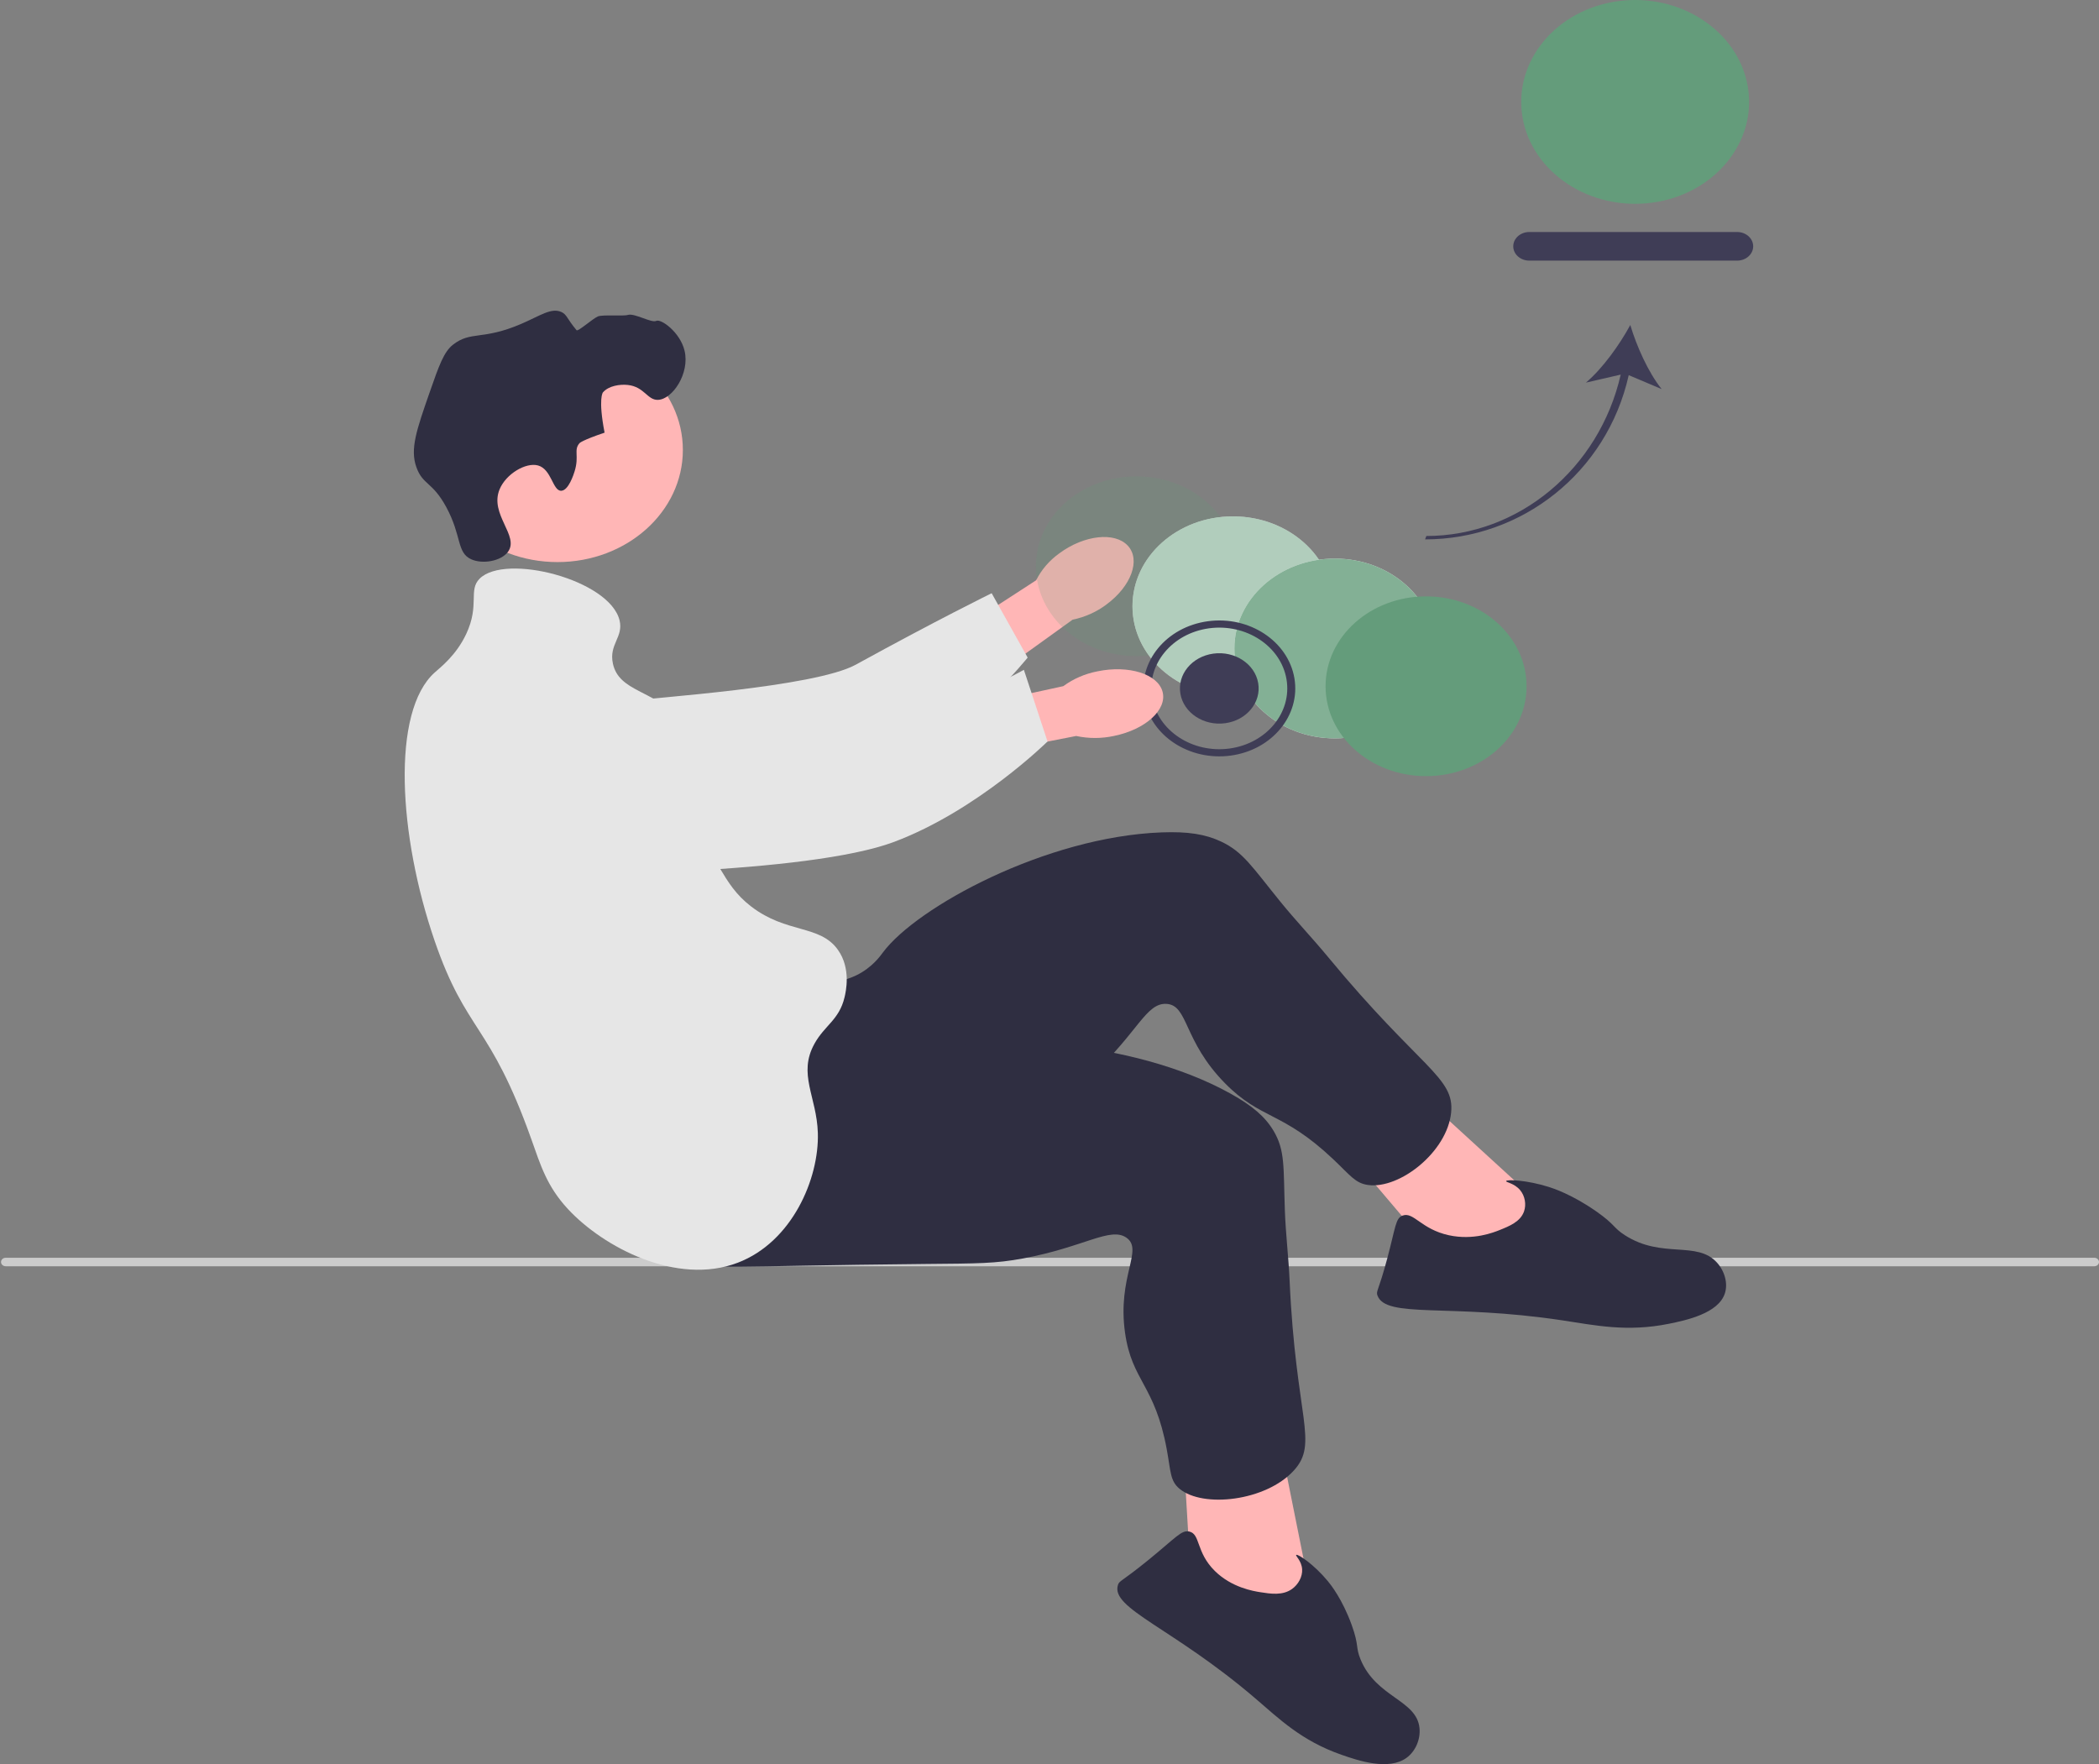 <svg width="257" height="216" viewBox="0 0 257 216" fill="none" xmlns="http://www.w3.org/2000/svg">
<rect x="0" y="0" width="257" height="216" fill="#808080" stroke="none"/>
<g clip-path="url(#clip0_417_239)">
<path d="M199.421 45.933L203.451 47.64C201.798 45.577 200.374 42.356 199.612 39.792C198.321 42.18 196.24 45.102 194.18 46.847L198.439 45.867C195.815 57.369 185.945 65.627 174.642 65.627L174.482 66.042C186.288 66.042 196.742 57.899 199.421 45.933Z" fill="#3F3D56"/>
<path d="M187.241 28.407H212.699C213.779 28.407 214.658 29.193 214.658 30.159C214.658 31.125 213.779 31.91 212.699 31.91H187.241C186.161 31.91 185.282 31.125 185.282 30.159C185.282 29.193 186.161 28.407 187.241 28.407Z" fill="#3F3D56"/>
<path d="M129.705 67.748C132.74 65.505 136.495 65.088 138.091 66.816C139.687 68.543 138.519 71.762 135.483 74.006C134.283 74.917 132.857 75.558 131.324 75.875L118.328 85.235L113.547 79.687L126.866 71.049C127.504 69.762 128.477 68.63 129.705 67.748Z" fill="#FFB6B6"/>
<path d="M54.59 88.866C54.584 88.452 54.588 84.841 57.577 82.559C61.01 79.938 65.854 80.999 67.554 81.371C71.479 82.231 71.8 83.737 75.487 85.284C82.383 88.179 73.742 86.697 77.846 85.769C79.266 85.448 99.7 84.18 104.786 81.38C114.679 75.935 121.419 72.633 121.419 72.633L125.826 80.514C125.826 80.514 119.454 88.438 110.487 94.308C101.288 100.329 96.689 103.34 89.699 104.503C89.097 104.603 74.294 106.864 62.371 98.897C59.651 97.08 54.668 93.75 54.59 88.866Z" fill="#E6E6E6"/>
<path opacity="0.2" d="M139.142 80.335C145.938 80.335 151.447 75.408 151.447 69.33C151.447 63.252 145.938 58.325 139.142 58.325C132.346 58.325 126.837 63.252 126.837 69.33C126.837 75.408 132.346 80.335 139.142 80.335Z" fill="#649C7B"/>
<path d="M150.964 85.233C157.76 85.233 163.269 80.306 163.269 74.228C163.269 68.15 157.76 63.223 150.964 63.223C144.168 63.223 138.659 68.15 138.659 74.228C138.659 80.306 144.168 85.233 150.964 85.233Z" fill="white"/>
<path opacity="0.5" d="M150.964 85.233C157.76 85.233 163.269 80.306 163.269 74.228C163.269 68.15 157.76 63.223 150.964 63.223C144.168 63.223 138.659 68.15 138.659 74.228C138.659 80.306 144.168 85.233 150.964 85.233Z" fill="#649C7B"/>
<path d="M163.443 90.404C170.238 90.404 175.747 85.477 175.747 79.399C175.747 73.321 170.238 68.394 163.443 68.394C156.647 68.394 151.138 73.321 151.138 79.399C151.138 85.477 156.647 90.404 163.443 90.404Z" fill="white"/>
<path opacity="0.8" d="M163.443 90.404C170.238 90.404 175.747 85.477 175.747 79.399C175.747 73.321 170.238 68.394 163.443 68.394C156.647 68.394 151.138 73.321 151.138 79.399C151.138 85.477 156.647 90.404 163.443 90.404Z" fill="#649C7B"/>
<path d="M174.607 95.03C181.403 95.03 186.912 90.103 186.912 84.025C186.912 77.947 181.403 73.02 174.607 73.02C167.811 73.02 162.302 77.947 162.302 84.025C162.302 90.103 167.811 95.03 174.607 95.03Z" fill="#649C7B"/>
<path d="M0.125 154.519C0.125 154.808 0.384 155.041 0.708 155.041H256.417C256.74 155.041 257 154.808 257 154.519C257 154.231 256.74 153.998 256.417 153.998H0.708C0.384 153.998 0.125 154.231 0.125 154.519Z" fill="#CCCCCC"/>
<path d="M68.259 68.821C76.737 68.821 83.609 62.675 83.609 55.093C83.609 47.511 76.737 41.364 68.259 41.364C59.782 41.364 52.909 47.511 52.909 55.093C52.909 62.675 59.782 68.821 68.259 68.821Z" fill="#FFB6B6"/>
<path d="M188.474 147.325L172.665 132.853L164.505 140.466L176.283 154.342L187.965 155.537L188.474 147.325Z" fill="#FFB6B6"/>
<path d="M98.207 120.186C99.132 120.255 102.07 120.781 104.879 119.4C106.796 118.456 107.779 117.054 108.111 116.608C112.229 111.075 128.039 102.448 142.227 101.917C145.44 101.797 147.555 102.13 149.478 103.026C152.203 104.297 153.291 106.117 156.75 110.381C158.642 112.714 160.736 114.911 162.651 117.229C173.861 130.797 178.111 131.862 177.677 136.212C177.195 141.038 171.375 145.617 167.507 145.089C165.923 144.872 165.309 143.887 163.193 141.893C156.987 136.045 154.42 137.125 150.002 132.646C144.843 127.417 145.519 123.081 142.827 122.914C140.332 122.759 139.271 126.458 133.943 131.371C131.505 133.62 129.769 134.651 124.48 137.933C103.883 150.712 103.554 151.61 99.397 152.63C97.579 153.076 84.671 156.241 80.073 151.204C72.877 143.322 89.876 119.567 98.207 120.186Z" fill="#2F2E41"/>
<path d="M183.64 150.595C184.803 150.128 186.162 149.583 186.6 148.327C186.896 147.478 186.725 146.43 186.114 145.706C185.408 144.871 184.363 144.761 184.405 144.613C184.47 144.388 186.94 144.476 189.652 145.334C190.164 145.495 192.482 146.253 195.431 148.312C197.794 149.962 197.476 150.293 198.958 151.244C203.506 154.164 207.772 151.863 210.233 154.601C211.182 155.658 211.588 157.158 211.188 158.372C210.385 160.808 206.482 161.647 204.348 162.08C199.21 163.122 195.321 162.271 191.26 161.659C177.45 159.578 169.691 161.473 168.652 158.612C168.456 158.07 168.775 158.116 169.84 154.142C170.891 150.22 170.856 149.142 171.751 148.828C173.099 148.356 174.003 150.506 177.398 151.242C180.405 151.895 182.887 150.898 183.64 150.595Z" fill="#2F2E41"/>
<path d="M160.369 194.669L156.375 174.755L144.843 176.956L145.876 194.353L154.792 201.209L160.369 194.669Z" fill="#FFB6B6"/>
<path d="M102.718 126.88C103.44 127.401 105.541 129.313 108.732 129.58C110.91 129.762 112.604 129.095 113.159 128.893C120.041 126.383 138.539 127.184 150.613 133.871C153.347 135.385 154.888 136.722 155.916 138.429C157.373 140.85 157.131 142.903 157.316 148.168C157.417 151.048 157.769 153.918 157.899 156.797C158.656 173.655 161.504 176.67 158.413 180.052C154.984 183.803 147.293 184.669 144.425 182.289C143.25 181.314 143.361 180.191 142.862 177.478C141.398 169.523 138.595 169.127 137.752 163.202C136.767 156.285 140.048 153.036 137.926 151.546C135.959 150.164 132.759 152.692 125.265 154.082C121.836 154.718 119.752 154.7 113.315 154.759C88.248 154.989 87.412 155.567 83.332 154.323C81.548 153.779 68.88 149.915 68.237 143.438C67.232 133.302 96.213 122.184 102.718 126.88Z" fill="#2F2E41"/>
<path d="M154.317 194.948C155.572 195.146 157.04 195.377 158.19 194.557C158.968 194.003 159.485 193.051 159.433 192.145C159.373 191.099 158.578 190.483 158.706 190.382C158.9 190.229 160.889 191.542 162.595 193.613C162.917 194.004 164.359 195.796 165.507 198.98C166.426 201.532 165.955 201.646 166.584 203.177C168.514 207.878 173.489 208.116 173.806 211.618C173.928 212.969 173.321 214.414 172.229 215.217C170.035 216.83 166.278 215.564 164.241 214.85C159.335 213.133 156.652 210.475 153.676 207.93C143.555 199.272 135.945 196.943 136.882 194.054C137.059 193.507 137.294 193.706 140.671 190.952C144.003 188.234 144.651 187.325 145.589 187.515C147.001 187.8 146.399 190.034 148.745 192.348C150.824 194.398 153.504 194.82 154.317 194.948Z" fill="#2F2E41"/>
<path d="M70.352 57.717C70.949 55.805 70.199 55.108 70.964 54.25C70.964 54.25 71.272 53.905 74.024 52.973C73.212 48.759 73.82 48.047 73.82 48.047C74.521 47.226 75.924 47.027 76.88 47.135C78.901 47.362 79.259 48.996 80.552 48.959C82.339 48.908 84.481 45.71 83.816 42.938C83.274 40.677 80.934 38.998 80.348 39.289C79.767 39.578 77.674 38.304 76.88 38.559C76.338 38.733 73.786 38.502 73.208 38.742C72.576 39.004 70.767 40.636 70.594 40.43C69.392 39.001 69.417 38.502 68.72 38.194C67.484 37.648 66.14 38.657 63.824 39.654C59.057 41.704 57.661 40.481 55.459 42.208C54.347 43.081 53.751 44.748 52.603 48.047C50.998 52.66 50.196 54.967 50.971 57.17C51.761 59.416 52.925 58.927 54.643 62.096C56.556 65.624 55.896 67.674 57.703 68.482C59.1 69.106 61.344 68.709 62.191 67.57C63.642 65.619 59.892 62.98 61.172 59.907C61.957 58.02 64.378 56.589 65.864 56.987C67.543 57.438 67.667 60.131 68.72 60.089C69.621 60.053 70.248 58.05 70.352 57.717Z" fill="#2F2E41"/>
<path d="M58.723 70.854C61.864 67.704 74.659 70.964 75.86 75.963C76.354 78.019 74.53 78.887 75.044 81.254C75.795 84.716 80.047 84.48 83.204 88.005C87.686 93.008 83.069 97.9 88.1 106.25C89.175 108.035 90.082 109.539 91.976 110.994C96.324 114.334 100.371 113.189 102.585 116.285C104.24 118.601 103.56 121.455 103.401 122.124C102.747 124.866 100.977 125.534 99.729 127.78C97.653 131.518 100.003 134.262 100.137 138.728C100.304 144.315 96.984 152.06 90.344 154.601C82.885 157.456 73.889 152.728 69.536 148.033C66.938 145.231 66.184 142.647 65.047 139.457C59.968 125.202 57.099 126.491 53.215 115.191C48.775 102.272 47.902 87.138 53.215 82.349C53.919 81.714 55.857 80.247 57.091 77.605C58.752 74.05 57.317 72.264 58.723 70.854Z" fill="#E6E6E6"/>
<path d="M158.486 83.037C159.258 87.572 155.761 91.823 150.69 92.514C145.619 93.204 140.865 90.077 140.093 85.541C139.321 81.006 142.818 76.755 147.889 76.064C152.96 75.374 157.713 78.501 158.486 83.037ZM141.061 85.41C141.752 89.468 146.005 92.266 150.542 91.648C155.08 91.03 158.209 87.226 157.518 83.168C156.827 79.111 152.574 76.312 148.036 76.93C143.499 77.548 140.37 81.352 141.061 85.41Z" fill="#3F3D56"/>
<path d="M144.526 84.938C144.926 87.287 147.388 88.907 150.015 88.549C152.641 88.192 154.453 85.99 154.053 83.64C153.653 81.291 151.191 79.671 148.564 80.028C145.937 80.386 144.126 82.588 144.526 84.938Z" fill="#3F3D56"/>
<path d="M186.416 14.356C187.574 21.157 194.703 25.848 202.308 24.812C209.912 23.776 215.157 17.401 213.999 10.599C212.841 3.798 205.712 -0.892 198.107 0.143C190.502 1.179 185.258 7.555 186.416 14.356Z" fill="#649C7B"/>
<path d="M134.38 82.196C138.216 81.403 141.784 82.53 142.348 84.714C142.912 86.898 140.259 89.31 136.421 90.103C134.892 90.439 133.296 90.442 131.766 90.113L115.463 93.29L114.075 87.52L130.191 84.013C131.405 83.117 132.841 82.494 134.38 82.196Z" fill="#FFB6B6"/>
<path d="M56.509 86.189C56.61 85.785 57.551 82.274 61.05 80.674C65.07 78.837 69.507 80.874 71.063 81.589C74.658 83.24 74.581 84.771 77.765 87.041C83.722 91.288 91.382 91.195 95.614 91.144C97.079 91.126 101.604 90.992 107.278 89.324C118.313 86.081 125.363 82.01 125.363 82.01L128.259 90.787C128.259 90.787 119.714 99.233 109.468 103.082C98.959 107.03 68.984 107.291 61.883 106.972C61.271 106.944 71.006 107.785 61.475 97.561C59.301 95.229 55.318 90.956 56.509 86.189Z" fill="#E6E6E6"/>
</g>
<defs>
<clipPath id="clip0_417_239">
<rect width="257" height="216" fill="white"/>
</clipPath>
</defs>
</svg>
